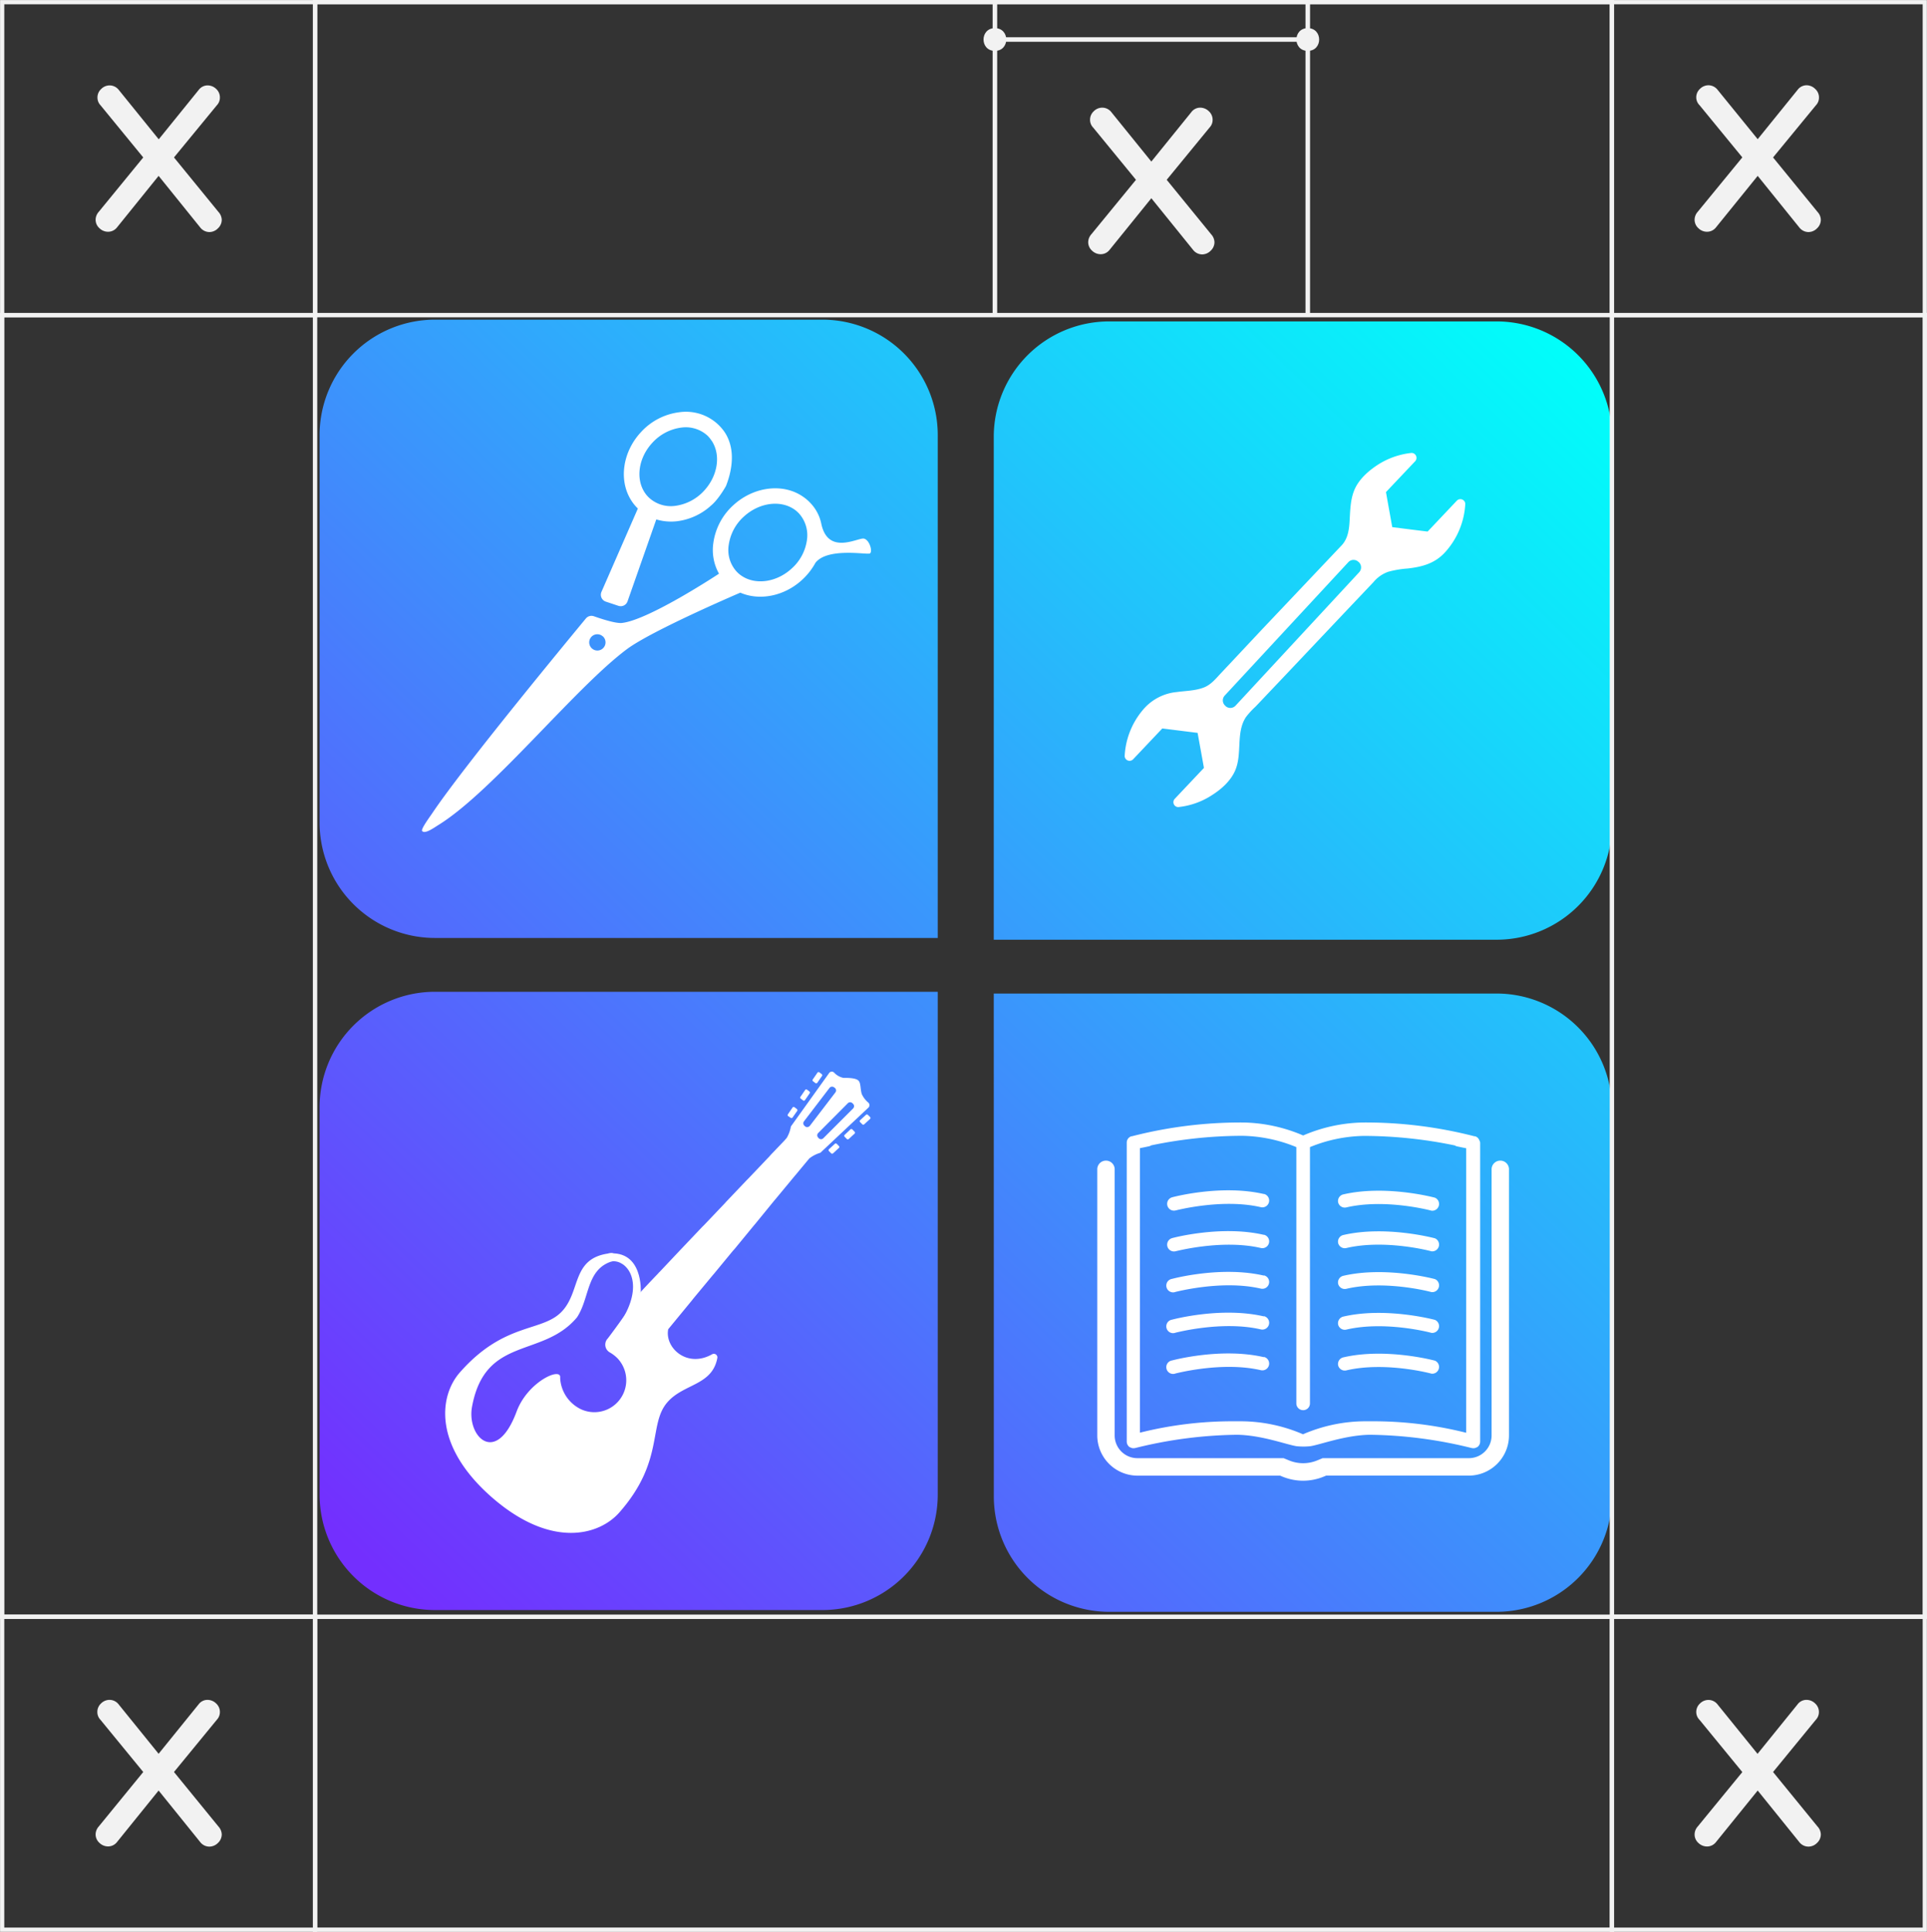 <svg xmlns="http://www.w3.org/2000/svg" xmlns:xlink="http://www.w3.org/1999/xlink" width="593.11" height="594.5" viewBox="0 0 593.11 594.5"><rect x="0" y="0" width="593.11" height="594.5" fill="#333333" stroke="none"/><defs><linearGradient id="b242fd99-8d4f-4f75-99ee-ae77435df400" x1="482.73" y1="105.22" x2="116.62" y2="484.14" gradientUnits="userSpaceOnUse"><stop offset="0" stop-color="#00fffa"/><stop offset="0.25" stop-color="#1dcbfb"/><stop offset="1" stop-color="#732ffe"/></linearGradient></defs><title>logo-decorative</title><g id="a23d1bc4-7bee-40bb-8bb4-30bb1bb8235f" data-name="Layer 2"><g id="be71aeee-459c-4f97-960d-f92469280169" data-name="Шар 1"><g id="b1f04003-20d1-4db6-8e33-7ce67e29d8d8" data-name="Content 2"><path d="M288.63,288.64H133.89a35.52,35.52,0,0,1-35.52-35.53V133.89a35.52,35.52,0,0,1,35.52-35.52H253.11a35.52,35.52,0,0,1,35.52,35.52ZM133.89,305.2a35.52,35.52,0,0,0-35.52,35.52V459.94a35.52,35.52,0,0,0,35.52,35.52H253.11a35.52,35.52,0,0,0,35.52-35.52V305.2Zm172,155.28A35.52,35.52,0,0,0,341.39,496H460.61a35.52,35.52,0,0,0,35.52-35.52V341.26a35.52,35.52,0,0,0-35.52-35.52H305.87Zm154.74-171.3a35.52,35.52,0,0,0,35.52-35.53V134.43a35.52,35.52,0,0,0-35.52-35.52H341.39a35.52,35.52,0,0,0-35.52,35.52V289.18Z" fill="url(#b242fd99-8d4f-4f75-99ee-ae77435df400)"/><path d="M267.13,343.07a.44.44,0,0,0-.6,0l-1.76,1.62a.41.41,0,0,0-.07.59l.7.7a.44.44,0,0,0,.6,0l1.77-1.62a.42.42,0,0,0,.06-.59Z" fill="#fff"/><path d="M262.34,347.55a.45.45,0,0,0-.6,0L260,349.21a.41.41,0,0,0-.06.58l.7.71a.44.44,0,0,0,.6,0l1.76-1.62a.4.4,0,0,0,.07-.58Z" fill="#fff"/><path d="M257.55,352a.45.45,0,0,0-.61,0l-1.76,1.62a.41.41,0,0,0-.06.58l.7.71a.44.44,0,0,0,.6,0l1.76-1.63a.4.4,0,0,0,.06-.58Z" fill="#fff"/><path d="M251,333.31a.41.41,0,0,0,.57-.13l1.38-2a.44.44,0,0,0,0-.61l-.79-.6a.42.42,0,0,0-.57.14l-1.38,2a.43.43,0,0,0,0,.6Z" fill="#fff"/><path d="M247.21,338.65a.41.41,0,0,0,.57-.14l1.38-2a.44.44,0,0,0,0-.6l-.79-.6a.4.4,0,0,0-.57.14l-1.38,2a.44.44,0,0,0,0,.6Z" fill="#fff"/><path d="M243.39,344a.4.4,0,0,0,.57-.14l1.38-1.95a.45.45,0,0,0-.05-.61l-.79-.6a.42.42,0,0,0-.57.14l-1.38,2a.44.44,0,0,0,0,.6Z" fill="#fff"/><path d="M267.23,339.28a7.45,7.45,0,0,1-2-2.64c-.48-1.71-.26-3.36-1-4.1s-2.71-.87-4.61-.84a5.36,5.36,0,0,1-2.87-1.61,1,1,0,0,0-1.58.16l-11.74,16.39a10.23,10.23,0,0,1-1.29,3.54l-.71.81-4.16,4.35-.55.62-6.29,6.61-.58.58-6.29,6.61-.55.61L216.7,377l-.59.58-6.28,6.61-.58.61L203,391.43h0l-.55.58s-6.55,6.8-6.9,7.5c-1.79,3.59-8.48,12.37-8.48,12.37a2.74,2.74,0,0,0,.61,4.29,10.89,10.89,0,0,1,2.45,1.9A9.82,9.82,0,0,1,179,433.75a11.3,11.3,0,0,1-6.58-9.52v-.55c-.21-2.84-10.08,1.74-13.41,10.69-6.3,16.93-15.41,7.68-13.73-1.45,4.05-22,21.72-14.88,32.3-27.52,3.87-5.77,2.87-14.35,10.22-17.06a6.63,6.63,0,0,1,.71-.2,1.29,1.29,0,0,0-.42-2.54,5,5,0,0,0-1,.16c-11,1.67-8.38,11.29-13.87,17.51-6,6.87-17.73,3.19-31.7,19.09-6.32,7.19-8.29,22.48,9.8,38.35v0c18.13,15.87,33,11.9,39.32,4.71,14-15.93,8.77-27.06,14.8-33.93,5-5.74,13.77-5.09,15.35-13.61a1.09,1.09,0,0,0-1.61-1.13c-7.71,4.36-14.64-2-13.51-7.71l7.29-8.86.51-.65,5.81-7,.55-.64,5.77-7,.55-.61,5.8-7.06.52-.61,5.77-7.07.52-.61,5.8-7,.55-.65,3.32-4,.68-.8a10.17,10.17,0,0,1,3.39-1.74l14.7-13.81A1.06,1.06,0,0,0,267.23,339.28Zm-19.41,7.36-.16-.16a1,1,0,0,1-.2-1.42l7.84-10.26a1,1,0,0,1,1.42-.19l.19.13a1,1,0,0,1,.2,1.45l-7.84,10.25A1.07,1.07,0,0,1,247.82,346.64Zm14.74-5.52-9.13,9.13a1,1,0,0,1-1.45,0l-.13-.16a1,1,0,0,1,0-1.45l9.09-9.13a1,1,0,0,1,1.45,0l.17.16A1,1,0,0,1,262.56,341.12Z" fill="#fff"/><polygon points="203 391.44 202.43 392.02 202.97 391.41 203 391.44" fill="#fff"/><path d="M448.41,154.06q-4.5,4.77-9,9.51c-3.64-.43-7.26-.89-10.89-1.36-.64-3.59-1.3-7.18-1.93-10.78l9-9.51a1.52,1.52,0,0,0-1.14-2.54A23.82,23.82,0,0,0,424.11,143c-3,1.95-6,4.6-7.34,8-1.12,2.85-1.18,5.92-1.36,8.92-.13,2.76-.44,5.67-2.39,7.82l-24.45,25.81L376,206.94c-1.67,1.75-3.2,3.77-5.52,4.64-2.61,1-5.52,1-8.26,1.38a15.46,15.46,0,0,0-10.56,5.63,23.79,23.79,0,0,0-5.5,14.09,1.51,1.51,0,0,0,2.58,1l9-9.51,10.87,1.36c.65,3.59,1.31,7.19,1.95,10.78l-9,9.53a1.5,1.5,0,0,0,1.12,2.52A23.35,23.35,0,0,0,373,244.71c2.94-1.86,5.83-4.42,7.21-7.69,2.19-5.17.13-11.57,3.27-16.34a24.92,24.92,0,0,1,2.95-3.22c1.25-1.3,2.48-2.61,3.71-3.91q3.87-4.06,7.73-8.15,7.86-8.31,15.73-16.63c3.05-3.22,6.12-6.44,9.16-9.66a10.32,10.32,0,0,1,4.54-3.16,30.34,30.34,0,0,1,5.92-1c4.53-.5,8.5-1.58,11.63-5.08A24,24,0,0,0,451,155.05,1.51,1.51,0,0,0,448.41,154.06Zm-30.1,22.07-38,41a2.19,2.19,0,0,1-3.11.14l-.13-.14A2.18,2.18,0,0,1,377,214l38-41a2.17,2.17,0,0,1,3.09-.11l.16.11A2.22,2.22,0,0,1,418.31,176.13Z" fill="#fff"/><path d="M218.57,155.8c2.49-1.89,4.89-6.26,4.89-6.26,2.23-5.72,2.72-11.86-.45-16.6a14.43,14.43,0,0,0-13.88-6.09,19.15,19.15,0,0,0-11.81,6.09c-5.79,6.19-7,15.16-2.84,21.34a13,13,0,0,0,1.85,2.21l-11.21,25.65a2.23,2.23,0,0,0,1.34,3l3.88,1.29a2.22,2.22,0,0,0,2.81-1.38L202,159.84a15.83,15.83,0,0,0,6.37.56,19,19,0,0,0,10.23-4.6Zm.46-20.2c2.92,4.37,1.92,10.86-2.36,15.45a14.63,14.63,0,0,1-8.87,4.62,9.91,9.91,0,0,1-8-2.48,8.52,8.52,0,0,1-1.32-1.55c-2.92-4.36-1.94-10.85,2.36-15.44a14.58,14.58,0,0,1,8.86-4.62,9.94,9.94,0,0,1,8.05,2.47A8.52,8.52,0,0,1,219,135.6Z" fill="#fff"/><path d="M267.69,170.35c1-.45,0-4.19-1.77-4.6s-11.16,5.37-13.17-4.75a13,13,0,0,0-3.22-6.11,13.3,13.3,0,0,0-2.39-2.06c-6.11-4.23-15.12-3.12-21.38,2.59a19.19,19.19,0,0,0-6.21,11.74,14.87,14.87,0,0,0,1.75,9.38s-21.55,14.25-29.87,15.16c-1.88.21-6.32-1.24-8.64-2.06a2.23,2.23,0,0,0-2.46.68c-6,7.27-37.44,45.3-47.24,59.87-.89,1.32-3.63,5-3.15,5.55.9,1.07,4-1.28,5.22-2,16.75-10.51,41.94-42.18,57.83-54,7.82-5.8,34.87-17.36,34.87-17.36,5.92,2.57,13.53,1.1,19-3.93a20.3,20.3,0,0,0,4.12-5.25c3.7-4.77,15.74-2.46,16.69-2.87ZM185.53,195.8A2.51,2.51,0,1,1,182,196a2.5,2.5,0,0,1,3.53-.17Zm62.84-29.63a14.4,14.4,0,0,1-4.72,8.8c-4.63,4.24-11.13,5.16-15.46,2.18a8.3,8.3,0,0,1-1.55-1.35,9.84,9.84,0,0,1-2.35-8.06,14.46,14.46,0,0,1,4.69-8.8c4.64-4.24,11.14-5.16,15.47-2.2A8.74,8.74,0,0,1,246,158.1a10,10,0,0,1,2.37,8.07Z" fill="#fff"/><path d="M455.34,350.94a2,2,0,0,0-1.34-1.28l-.09,0-.06,0h0l-.06,0a134.72,134.72,0,0,0-33.87-4.24,48.6,48.6,0,0,0-18.82,4,48.6,48.6,0,0,0-18.82-4,134.75,134.75,0,0,0-33.88,4.24l-.05,0h0l0,0-.09,0a2,2,0,0,0-1.35,1.28,2.2,2.2,0,0,0-.11.68v92a2.13,2.13,0,0,0,.84,1.68,2,2,0,0,0,.26.1,2,2,0,0,0,.52.21,1.77,1.77,0,0,0,.32.05c.07,0,.12,0,.19,0a3.33,3.33,0,0,0,.54-.07,135.63,135.63,0,0,1,31.26-4.07c7.67.12,15.25,3.05,18.35,3.52a20.29,20.29,0,0,0,4.22,0c3.1-.47,10.68-3.4,18.35-3.52a135.48,135.48,0,0,1,31.25,4.07,3.45,3.45,0,0,0,.55.07c.07,0,.12,0,.18,0a1.75,1.75,0,0,0,.33-.05,2,2,0,0,0,.52-.21,2,2,0,0,0,.26-.1,2.13,2.13,0,0,0,.84-1.68v-92A2,2,0,0,0,455.34,350.94ZM399,353v78.86a2.08,2.08,0,0,0,2.09,2.09h0a2.08,2.08,0,0,0,2.1-2.09V353a45.46,45.46,0,0,1,16.71-3.45,139.18,139.18,0,0,1,27.91,2.94,1.91,1.91,0,0,0,.82.32c1.05.22,1.94.41,2.65.54v87.56A117.22,117.22,0,0,0,422,437.37l-.72,0c-.48,0-.93,0-1.41,0a48.51,48.51,0,0,0-18.82,4,48.56,48.56,0,0,0-18.82-4c-.48,0-.93,0-1.41,0l-.72,0a117.15,117.15,0,0,0-29.25,3.51V353.32c.71-.13,1.59-.32,2.64-.54a1.9,1.9,0,0,0,.83-.32,139.18,139.18,0,0,1,27.91-2.94A45.46,45.46,0,0,1,399,353Z" fill="#fff"/><path d="M389,367.44c-12.92-3-27.6.83-28.21,1a2.09,2.09,0,0,0,.54,4.11,2.05,2.05,0,0,0,.54-.07c.14,0,14.27-3.75,26.17-1a2.09,2.09,0,1,0,1-4.07Z" fill="#fff"/><path d="M389,380c-12.92-3-27.6.83-28.21,1a2.09,2.09,0,0,0,.54,4.11,2.05,2.05,0,0,0,.54-.07c.14,0,14.27-3.75,26.17-1a2.09,2.09,0,1,0,1-4.07Z" fill="#fff"/><path d="M389,392.54c-12.92-3-27.6.83-28.21,1a2.09,2.09,0,1,0,1.08,4c.14,0,14.27-3.75,26.17-1a2.09,2.09,0,1,0,1-4.07Z" fill="#fff"/><path d="M389,417.64c-12.92-3-27.6.83-28.21,1a2.09,2.09,0,1,0,1.08,4c.14,0,14.27-3.75,26.17-1a2.09,2.09,0,1,0,1-4.07Z" fill="#fff"/><path d="M389,405.09c-12.92-3-27.6.83-28.21,1a2.09,2.09,0,1,0,1.08,4c.14,0,14.27-3.75,26.17-1a2.09,2.09,0,1,0,1-4.07Z" fill="#fff"/><path d="M411.86,370a2.11,2.11,0,0,0,2.52,1.56c11.9-2.79,26,.92,26.17,1a2.09,2.09,0,0,0,1.09-4c-.62-.16-15.3-4-28.22-1A2.1,2.1,0,0,0,411.86,370Z" fill="#fff"/><path d="M411.86,382.5a2.11,2.11,0,0,0,2.52,1.56c11.9-2.79,26,.92,26.17,1a2.09,2.09,0,0,0,1.09-4c-.62-.16-15.3-4-28.22-1A2.1,2.1,0,0,0,411.86,382.5Z" fill="#fff"/><path d="M411.86,395.05a2.11,2.11,0,0,0,2.52,1.56c11.9-2.79,26,.92,26.17,1a2.09,2.09,0,0,0,1.09-4c-.62-.16-15.3-4-28.22-1A2.1,2.1,0,0,0,411.86,395.05Z" fill="#fff"/><path d="M411.86,420.15a2.11,2.11,0,0,0,2.52,1.56c11.9-2.79,26,.92,26.17,1a2.09,2.09,0,0,0,1.09-4c-.62-.16-15.3-4-28.22-1A2.1,2.1,0,0,0,411.86,420.15Z" fill="#fff"/><path d="M411.86,407.6a2.11,2.11,0,0,0,2.52,1.56c11.9-2.79,26,.92,26.17,1a2.09,2.09,0,0,0,1.09-4c-.62-.16-15.3-4-28.22-1A2.1,2.1,0,0,0,411.86,407.6Z" fill="#fff"/><path d="M401.09,455.66a16.85,16.85,0,0,1-6.41-1.28l-.66-.28H350.1a12.39,12.39,0,0,1-12.37-12.37V360a2.68,2.68,0,1,1,5.35,0v81.72a7,7,0,0,0,7,7h45l1.65.68a11.36,11.36,0,0,0,8.72,0l1.65-.68h45a7,7,0,0,0,7-7V360a2.68,2.68,0,1,1,5.35,0v81.72a12.39,12.39,0,0,1-12.38,12.37h-43.9l-.67.28A16.77,16.77,0,0,1,401.09,455.66Z" fill="#fff"/><line x1="403.18" y1="445.13" x2="398.97" y2="445.02" fill="#fff"/><path d="M197.22,397.55s.79-12.94-10.1-11.79c0,0-1.14,2.59,1.42,2.38,4.23-.34,9.51,5.82,3.8,16.47C187.64,413.39,197.22,397.55,197.22,397.55Z" fill="#fff"/><rect x="96.97" y="497.53" width="399.16" height="96.3" fill="none" stroke="#f2f2f2" stroke-miterlimit="10" stroke-width="1.35"/><rect x="0.67" y="497.53" width="96.3" height="96.3" fill="none" stroke="#f2f2f2" stroke-miterlimit="10" stroke-width="1.3"/><rect x="0.67" y="96.97" width="96.3" height="400.55" fill="none" stroke="#f2f2f2" stroke-miterlimit="10" stroke-width="1.35"/><rect x="496.13" y="497.53" width="96.3" height="96.3" fill="none" stroke="#f2f2f2" stroke-miterlimit="10" stroke-width="1.3"/><rect x="496.13" y="96.97" width="96.3" height="400.55" fill="none" stroke="#f2f2f2" stroke-miterlimit="10" stroke-width="1.35"/><rect x="496.13" y="0.67" width="96.3" height="96.3" fill="none" stroke="#f2f2f2" stroke-miterlimit="10" stroke-width="1.3"/><rect x="0.67" y="0.67" width="96.3" height="96.3" fill="none" stroke="#f2f2f2" stroke-miterlimit="10" stroke-width="1.3"/><rect x="96.97" y="0.67" width="399.16" height="96.3" fill="none" stroke="#f2f2f2" stroke-miterlimit="10" stroke-width="1.35"/><line x1="306.22" y1="96.97" x2="306.22" y2="0.67" fill="none" stroke="#f2f2f2" stroke-miterlimit="10" stroke-width="1.4"/><line x1="402.52" y1="96.97" x2="402.52" y2="0.67" fill="none" stroke="#f2f2f2" stroke-miterlimit="10" stroke-width="1.4"/><line x1="306.22" y1="12.16" x2="402.52" y2="12.16" fill="none" stroke="#f2f2f2" stroke-miterlimit="10" stroke-width="1.4"/><path d="M306.22,8.66c-4.66,0-4.67,7,0,7S310.89,8.66,306.22,8.66Z" fill="#f2f2f2"/><path d="M402.52,8.66c-4.66,0-4.67,7,0,7S407.19,8.66,402.52,8.66Z" fill="#f2f2f2"/><path d="M373.8,74.51a3.59,3.59,0,0,1-1.17,2.65A3.72,3.72,0,0,1,370,78.29a3.57,3.57,0,0,1-2.77-1.38L354.37,61,341.5,76.91a3.45,3.45,0,0,1-2.71,1.32,3.81,3.81,0,0,1-2.68-1.1,3.49,3.49,0,0,1-1.17-2.62,3.72,3.72,0,0,1,.95-2.4l13.75-16.78L336.46,39.25a3.39,3.39,0,0,1-.95-2.4,3.53,3.53,0,0,1,1.14-2.62,3.69,3.69,0,0,1,2.65-1.1,3.56,3.56,0,0,1,2.77,1.39l12.3,15.2,12.3-15.2a3.4,3.4,0,0,1,2.71-1.39,3.83,3.83,0,0,1,2.69,1.1,3.52,3.52,0,0,1,1.16,2.62,3.38,3.38,0,0,1-.94,2.4L359.1,55.33l13.69,16.78A3.76,3.76,0,0,1,373.8,74.51Z" fill="#f2f2f2"/><path d="M560.43,67.62a3.59,3.59,0,0,1-1.17,2.65,3.71,3.71,0,0,1-2.68,1.14A3.6,3.6,0,0,1,553.81,70L541,54.12,528.14,70a3.49,3.49,0,0,1-2.72,1.32,3.77,3.77,0,0,1-2.68-1.1,3.48,3.48,0,0,1-1.16-2.62,3.7,3.7,0,0,1,.94-2.4l13.75-16.77L523.09,32.36a3.39,3.39,0,0,1-1-2.4,3.5,3.5,0,0,1,1.14-2.61,3.68,3.68,0,0,1,2.65-1.11,3.6,3.6,0,0,1,2.77,1.39L541,42.83l12.3-15.2A3.43,3.43,0,0,1,556,26.24a3.78,3.78,0,0,1,2.68,1.11A3.48,3.48,0,0,1,559.86,30a3.38,3.38,0,0,1-.94,2.4L545.73,48.45l13.69,16.77A3.7,3.7,0,0,1,560.43,67.62Z" fill="#f2f2f2"/><path d="M560.43,564.48a3.59,3.59,0,0,1-1.17,2.65,3.74,3.74,0,0,1-2.68,1.13,3.56,3.56,0,0,1-2.77-1.39L541,551l-12.86,15.89a3.47,3.47,0,0,1-2.72,1.33,3.81,3.81,0,0,1-2.68-1.1,3.48,3.48,0,0,1-1.16-2.62,3.7,3.7,0,0,1,.94-2.4l13.75-16.78-13.18-16.08a3.42,3.42,0,0,1-1-2.4,3.53,3.53,0,0,1,1.14-2.62,3.71,3.71,0,0,1,2.65-1.1,3.56,3.56,0,0,1,2.77,1.39l12.3,15.2,12.3-15.2A3.4,3.4,0,0,1,556,523.1a3.81,3.81,0,0,1,2.68,1.1,3.52,3.52,0,0,1,1.16,2.62,3.41,3.41,0,0,1-.94,2.4L545.73,545.3l13.69,16.78A3.7,3.7,0,0,1,560.43,564.48Z" fill="#f2f2f2"/><path d="M68.25,67.62a3.59,3.59,0,0,1-1.17,2.65,3.71,3.71,0,0,1-2.68,1.14A3.6,3.6,0,0,1,61.63,70L48.82,54.12,36,70a3.49,3.49,0,0,1-2.72,1.32,3.77,3.77,0,0,1-2.68-1.1,3.49,3.49,0,0,1-1.17-2.62,3.72,3.72,0,0,1,.95-2.4L44.09,48.45,30.91,32.36A3.39,3.39,0,0,1,30,30a3.5,3.5,0,0,1,1.14-2.61,3.66,3.66,0,0,1,2.65-1.11,3.6,3.6,0,0,1,2.77,1.39l12.3,15.2,12.3-15.2a3.43,3.43,0,0,1,2.72-1.39,3.8,3.8,0,0,1,2.68,1.11A3.48,3.48,0,0,1,67.68,30a3.38,3.38,0,0,1-.94,2.4L53.55,48.45,67.24,65.22A3.76,3.76,0,0,1,68.25,67.62Z" fill="#f2f2f2"/><path d="M68.25,564.48a3.59,3.59,0,0,1-1.17,2.65,3.74,3.74,0,0,1-2.68,1.13,3.56,3.56,0,0,1-2.77-1.39L48.82,551,36,566.87a3.47,3.47,0,0,1-2.72,1.33,3.81,3.81,0,0,1-2.68-1.1,3.49,3.49,0,0,1-1.17-2.62,3.72,3.72,0,0,1,.95-2.4L44.09,545.3,30.91,529.22a3.42,3.42,0,0,1-.95-2.4,3.53,3.53,0,0,1,1.14-2.62,3.69,3.69,0,0,1,2.65-1.1,3.56,3.56,0,0,1,2.77,1.39l12.3,15.2,12.3-15.2a3.4,3.4,0,0,1,2.72-1.39,3.83,3.83,0,0,1,2.68,1.1,3.52,3.52,0,0,1,1.16,2.62,3.41,3.41,0,0,1-.94,2.4L53.55,545.3l13.69,16.78A3.76,3.76,0,0,1,68.25,564.48Z" fill="#f2f2f2"/></g></g></g></svg>